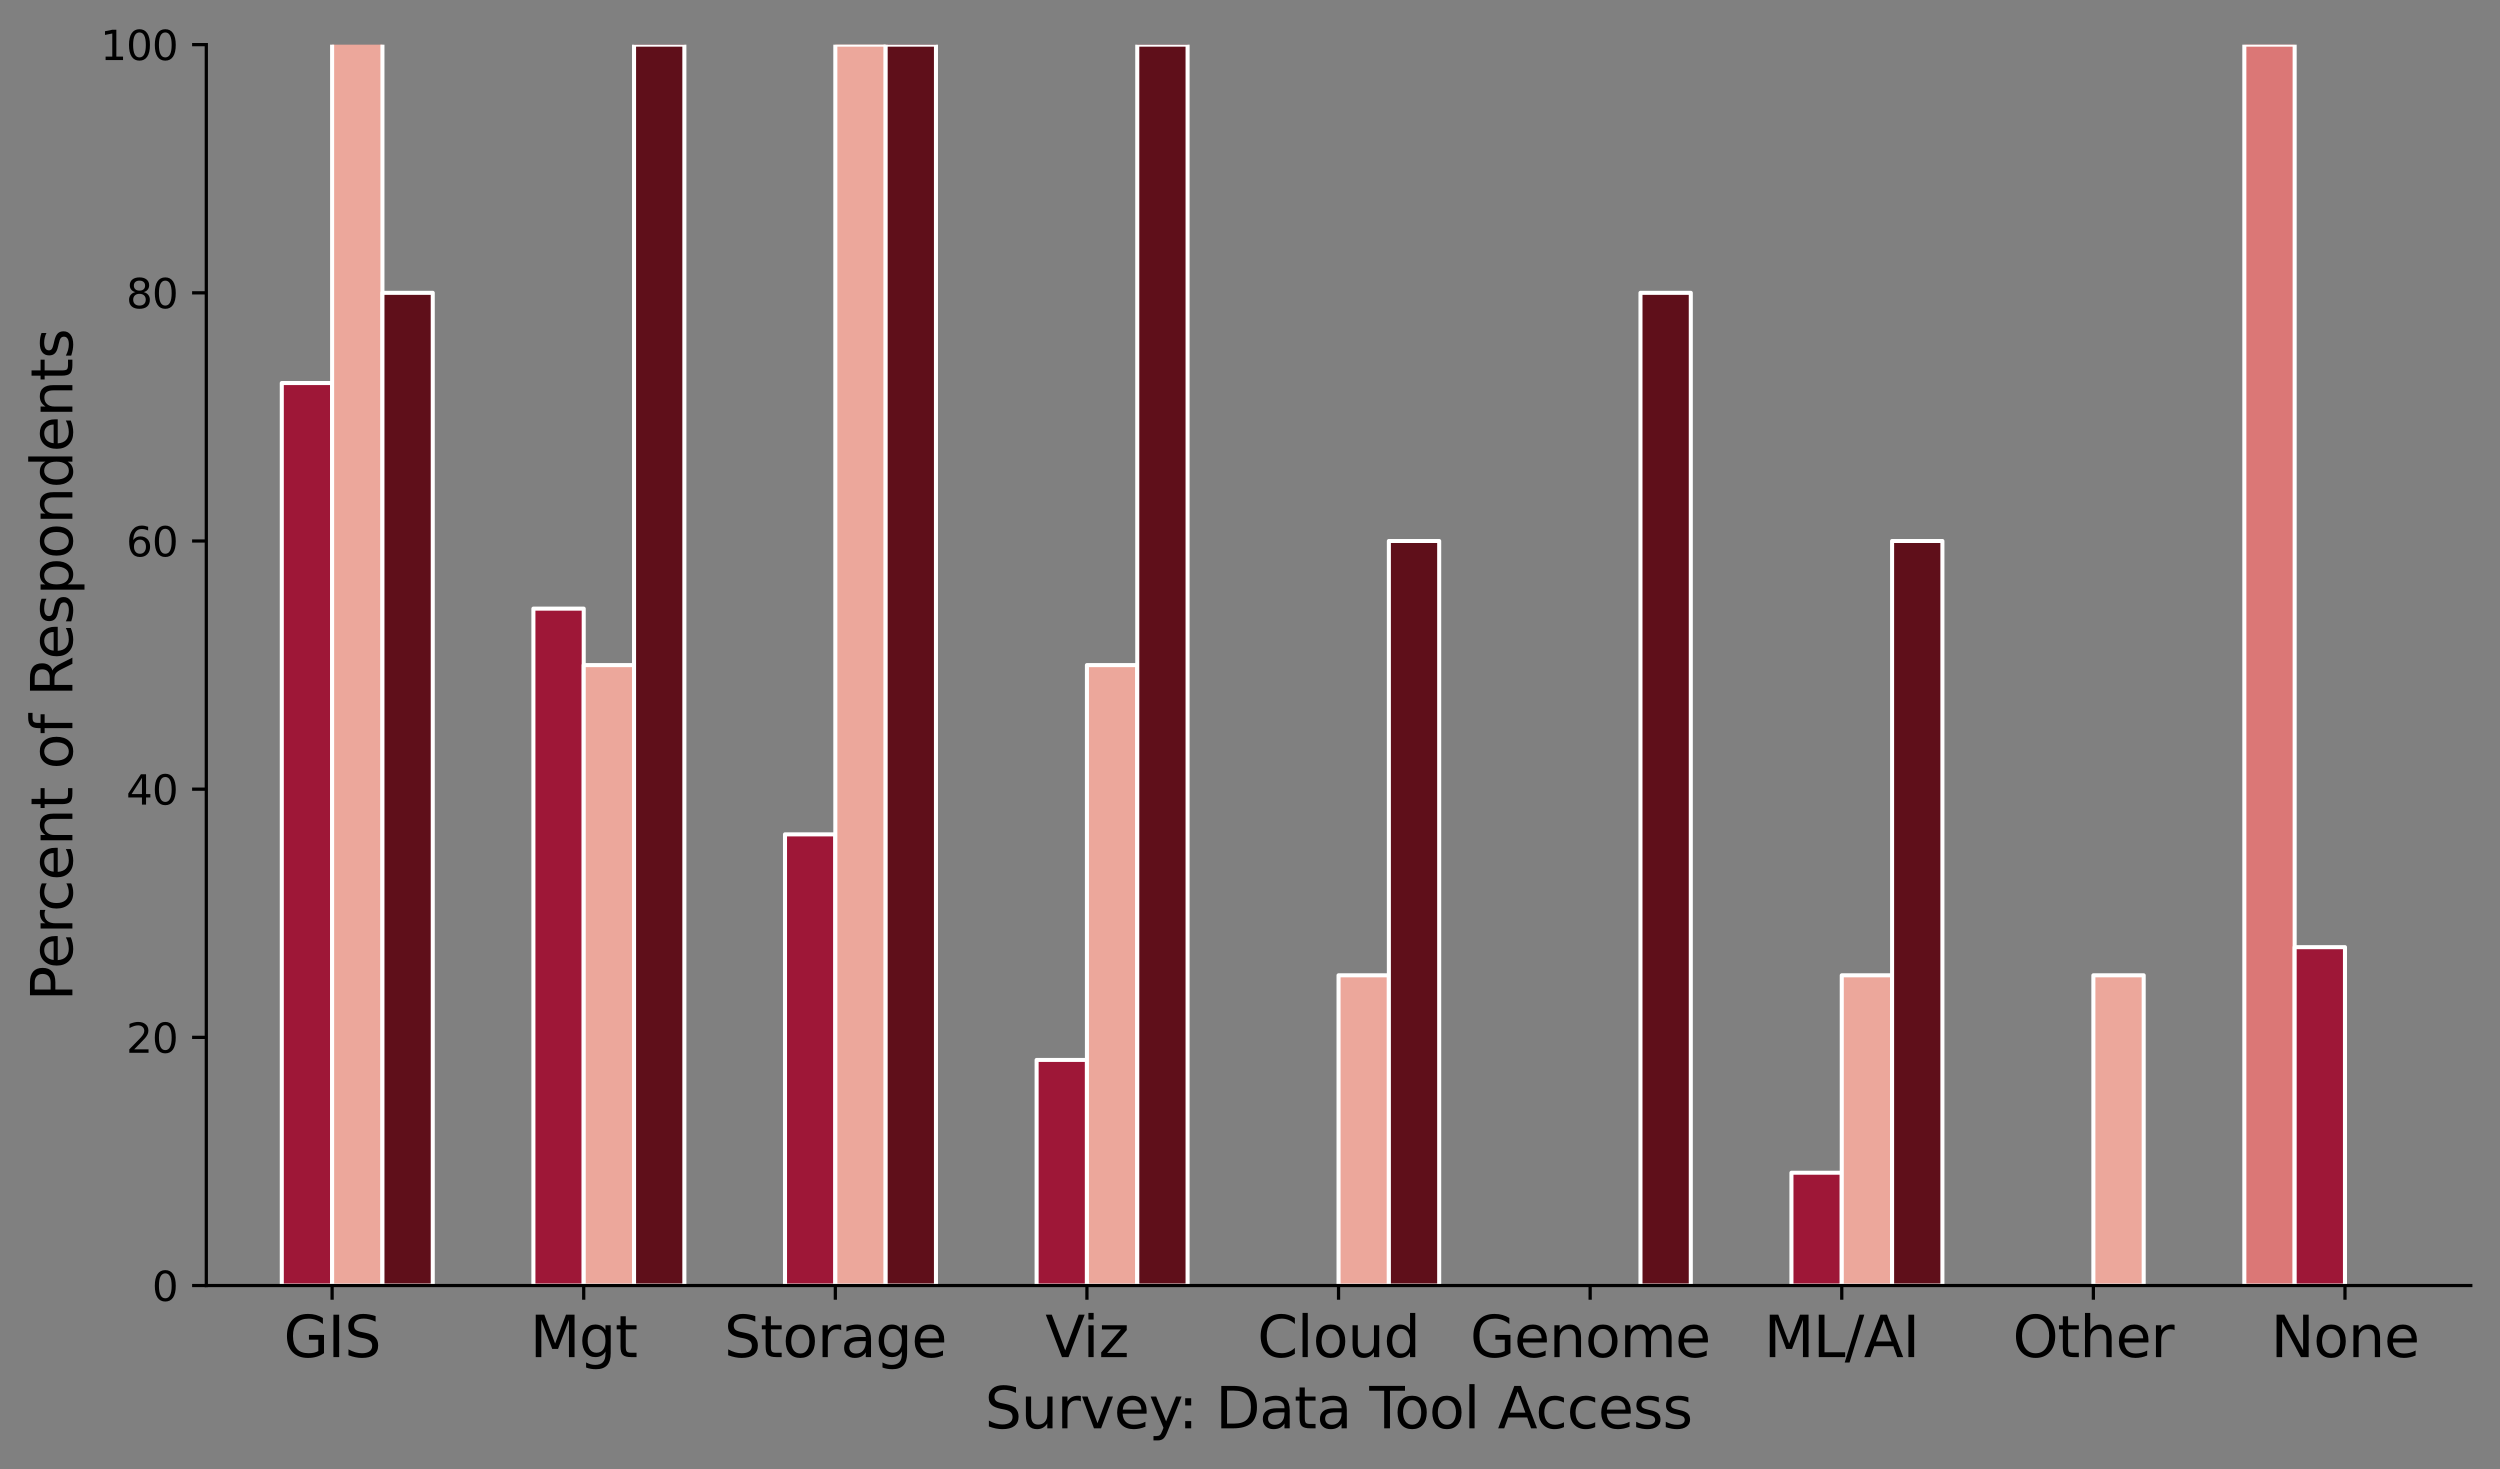 <?xml version="1.0" encoding="utf-8" standalone="no"?>
<!DOCTYPE svg PUBLIC "-//W3C//DTD SVG 1.1//EN"
  "http://www.w3.org/Graphics/SVG/1.1/DTD/svg11.dtd">
<svg xmlns:xlink="http://www.w3.org/1999/xlink" width="616.037pt" height="362.073pt" viewBox="0 0 616.037 362.073" xmlns="http://www.w3.org/2000/svg" version="1.1">
 <rect x="0" y="0" width="616.037" height="362.073" fill="#808080" stroke="none"/>
 <defs>
  <style type="text/css">*{stroke-linejoin: round; stroke-linecap: butt}</style>
 </defs>
 <g id="figure_1">
  <g id="patch_1">
   <path d="M 0 362.073 
L 616.037 362.073 
L 616.037 0 
L 0 0 
L 0 362.073 
z
" style="fill: none"/>
  </g>
  <g id="axes_1">
   <g id="patch_2">
    <path d="M 50.837 316.774 
L 608.837 316.774 
L 608.837 10.999 
L 50.837 10.999 
L 50.837 316.774 
z
" style="fill: none"/>
   </g>
   <g id="patch_3">
    <path d="M 0 0 
z
" clip-path="url(#pbb20e77322)" style="fill: #db7776; stroke: #ffffff; stroke-linejoin: miter"/>
   </g>
   <g id="patch_4">
    <path d="M 0 0 
z
" clip-path="url(#pbb20e77322)" style="fill: #db7776; stroke: #ffffff; stroke-linejoin: miter"/>
   </g>
   <g id="patch_5">
    <path d="M 0 0 
z
" clip-path="url(#pbb20e77322)" style="fill: #db7776; stroke: #ffffff; stroke-linejoin: miter"/>
   </g>
   <g id="patch_6">
    <path d="M 0 0 
z
" clip-path="url(#pbb20e77322)" style="fill: #db7776; stroke: #ffffff; stroke-linejoin: miter"/>
   </g>
   <g id="patch_7">
    <path d="M 0 0 
z
" clip-path="url(#pbb20e77322)" style="fill: #db7776; stroke: #ffffff; stroke-linejoin: miter"/>
   </g>
   <g id="patch_8">
    <path d="M 0 0 
z
" clip-path="url(#pbb20e77322)" style="fill: #db7776; stroke: #ffffff; stroke-linejoin: miter"/>
   </g>
   <g id="patch_9">
    <path d="M 0 0 
z
" clip-path="url(#pbb20e77322)" style="fill: #db7776; stroke: #ffffff; stroke-linejoin: miter"/>
   </g>
   <g id="patch_10">
    <path d="M 0 0 
z
" clip-path="url(#pbb20e77322)" style="fill: #db7776; stroke: #ffffff; stroke-linejoin: miter"/>
   </g>
   <g id="patch_11">
    <path d="M 553.037 316.774 
L 565.437 316.774 
L 565.437 10.999 
L 553.037 10.999 
z
" clip-path="url(#pbb20e77322)" style="fill: #db7776; stroke: #ffffff; stroke-linejoin: miter"/>
   </g>
   <g id="patch_12">
    <path d="M 69.437 316.774 
L 81.837 316.774 
L 81.837 94.384 
L 69.437 94.384 
z
" clip-path="url(#pbb20e77322)" style="fill: #9e1737; stroke: #ffffff; stroke-linejoin: miter"/>
   </g>
   <g id="patch_13">
    <path d="M 131.437 316.774 
L 143.837 316.774 
L 143.837 149.974 
L 131.437 149.974 
z
" clip-path="url(#pbb20e77322)" style="fill: #9e1737; stroke: #ffffff; stroke-linejoin: miter"/>
   </g>
   <g id="patch_14">
    <path d="M 193.437 316.774 
L 205.837 316.774 
L 205.837 205.594 
L 193.437 205.594 
z
" clip-path="url(#pbb20e77322)" style="fill: #9e1737; stroke: #ffffff; stroke-linejoin: miter"/>
   </g>
   <g id="patch_15">
    <path d="M 255.437 316.774 
L 267.837 316.774 
L 267.837 261.184 
L 255.437 261.184 
z
" clip-path="url(#pbb20e77322)" style="fill: #9e1737; stroke: #ffffff; stroke-linejoin: miter"/>
   </g>
   <g id="patch_16">
    <path d="M 0 0 
z
" clip-path="url(#pbb20e77322)" style="fill: #9e1737; stroke: #ffffff; stroke-linejoin: miter"/>
   </g>
   <g id="patch_17">
    <path d="M 0 0 
z
" clip-path="url(#pbb20e77322)" style="fill: #9e1737; stroke: #ffffff; stroke-linejoin: miter"/>
   </g>
   <g id="patch_18">
    <path d="M 441.437 316.774 
L 453.837 316.774 
L 453.837 288.979 
L 441.437 288.979 
z
" clip-path="url(#pbb20e77322)" style="fill: #9e1737; stroke: #ffffff; stroke-linejoin: miter"/>
   </g>
   <g id="patch_19">
    <path d="M 0 0 
z
" clip-path="url(#pbb20e77322)" style="fill: #9e1737; stroke: #ffffff; stroke-linejoin: miter"/>
   </g>
   <g id="patch_20">
    <path d="M 565.437 316.774 
L 577.837 316.774 
L 577.837 233.389 
L 565.437 233.389 
z
" clip-path="url(#pbb20e77322)" style="fill: #9e1737; stroke: #ffffff; stroke-linejoin: miter"/>
   </g>
   <g id="patch_21">
    <path d="M 81.837 316.774 
L 94.237 316.774 
L 94.237 -65.445 
L 81.837 -65.445 
z
" clip-path="url(#pbb20e77322)" style="fill: #eca79b; stroke: #ffffff; stroke-linejoin: miter"/>
   </g>
   <g id="patch_22">
    <path d="M 143.837 316.774 
L 156.237 316.774 
L 156.237 163.887 
L 143.837 163.887 
z
" clip-path="url(#pbb20e77322)" style="fill: #eca79b; stroke: #ffffff; stroke-linejoin: miter"/>
   </g>
   <g id="patch_23">
    <path d="M 205.837 316.774 
L 218.237 316.774 
L 218.237 10.999 
L 205.837 10.999 
z
" clip-path="url(#pbb20e77322)" style="fill: #eca79b; stroke: #ffffff; stroke-linejoin: miter"/>
   </g>
   <g id="patch_24">
    <path d="M 267.837 316.774 
L 280.237 316.774 
L 280.237 163.887 
L 267.837 163.887 
z
" clip-path="url(#pbb20e77322)" style="fill: #eca79b; stroke: #ffffff; stroke-linejoin: miter"/>
   </g>
   <g id="patch_25">
    <path d="M 329.837 316.774 
L 342.237 316.774 
L 342.237 240.33 
L 329.837 240.33 
z
" clip-path="url(#pbb20e77322)" style="fill: #eca79b; stroke: #ffffff; stroke-linejoin: miter"/>
   </g>
   <g id="patch_26">
    <path d="M 0 0 
z
" clip-path="url(#pbb20e77322)" style="fill: #eca79b; stroke: #ffffff; stroke-linejoin: miter"/>
   </g>
   <g id="patch_27">
    <path d="M 453.837 316.774 
L 466.237 316.774 
L 466.237 240.33 
L 453.837 240.33 
z
" clip-path="url(#pbb20e77322)" style="fill: #eca79b; stroke: #ffffff; stroke-linejoin: miter"/>
   </g>
   <g id="patch_28">
    <path d="M 515.837 316.774 
L 528.237 316.774 
L 528.237 240.33 
L 515.837 240.33 
z
" clip-path="url(#pbb20e77322)" style="fill: #eca79b; stroke: #ffffff; stroke-linejoin: miter"/>
   </g>
   <g id="patch_29">
    <path d="M 0 0 
z
" clip-path="url(#pbb20e77322)" style="fill: #eca79b; stroke: #ffffff; stroke-linejoin: miter"/>
   </g>
   <g id="patch_30">
    <path d="M 94.237 316.774 
L 106.637 316.774 
L 106.637 72.154 
L 94.237 72.154 
z
" clip-path="url(#pbb20e77322)" style="fill: #5f0f1a; stroke: #ffffff; stroke-linejoin: miter"/>
   </g>
   <g id="patch_31">
    <path d="M 156.237 316.774 
L 168.637 316.774 
L 168.637 10.999 
L 156.237 10.999 
z
" clip-path="url(#pbb20e77322)" style="fill: #5f0f1a; stroke: #ffffff; stroke-linejoin: miter"/>
   </g>
   <g id="patch_32">
    <path d="M 218.237 316.774 
L 230.637 316.774 
L 230.637 10.999 
L 218.237 10.999 
z
" clip-path="url(#pbb20e77322)" style="fill: #5f0f1a; stroke: #ffffff; stroke-linejoin: miter"/>
   </g>
   <g id="patch_33">
    <path d="M 280.237 316.774 
L 292.637 316.774 
L 292.637 10.999 
L 280.237 10.999 
z
" clip-path="url(#pbb20e77322)" style="fill: #5f0f1a; stroke: #ffffff; stroke-linejoin: miter"/>
   </g>
   <g id="patch_34">
    <path d="M 342.237 316.774 
L 354.637 316.774 
L 354.637 133.309 
L 342.237 133.309 
z
" clip-path="url(#pbb20e77322)" style="fill: #5f0f1a; stroke: #ffffff; stroke-linejoin: miter"/>
   </g>
   <g id="patch_35">
    <path d="M 404.237 316.774 
L 416.637 316.774 
L 416.637 72.154 
L 404.237 72.154 
z
" clip-path="url(#pbb20e77322)" style="fill: #5f0f1a; stroke: #ffffff; stroke-linejoin: miter"/>
   </g>
   <g id="patch_36">
    <path d="M 466.237 316.774 
L 478.637 316.774 
L 478.637 133.309 
L 466.237 133.309 
z
" clip-path="url(#pbb20e77322)" style="fill: #5f0f1a; stroke: #ffffff; stroke-linejoin: miter"/>
   </g>
   <g id="patch_37">
    <path d="M 0 0 
z
" clip-path="url(#pbb20e77322)" style="fill: #5f0f1a; stroke: #ffffff; stroke-linejoin: miter"/>
   </g>
   <g id="patch_38">
    <path d="M 0 0 
z
" clip-path="url(#pbb20e77322)" style="fill: #5f0f1a; stroke: #ffffff; stroke-linejoin: miter"/>
   </g>
   <g id="matplotlib.axis_1">
    <g id="xtick_1">
     <g id="line2d_1">
      <defs>
       <path id="mf52089c537" d="M 0 0 
L 0 3.5 
" style="stroke: #000000; stroke-width: 0.8"/>
      </defs>
      <g>
       <use xlink:href="#mf52089c537" x="81.837" y="316.774" style="stroke: #000000; stroke-width: 0.8"/>
      </g>
     </g>
     <g id="text_1">
      <!-- GIS -->
      <g transform="translate(69.904 334.412)scale(0.14 -0.14)">
       <defs>
        <path id="DejaVuSans-47" d="M 3809 666 
L 3809 1919 
L 2778 1919 
L 2778 2438 
L 4434 2438 
L 4434 434 
Q 4069 175 3628 42 
Q 3188 -91 2688 -91 
Q 1594 -91 976 548 
Q 359 1188 359 2328 
Q 359 3472 976 4111 
Q 1594 4750 2688 4750 
Q 3144 4750 3555 4637 
Q 3966 4525 4313 4306 
L 4313 3634 
Q 3963 3931 3569 4081 
Q 3175 4231 2741 4231 
Q 1884 4231 1454 3753 
Q 1025 3275 1025 2328 
Q 1025 1384 1454 906 
Q 1884 428 2741 428 
Q 3075 428 3337 486 
Q 3600 544 3809 666 
z
" transform="scale(0.016)"/>
        <path id="DejaVuSans-49" d="M 628 4666 
L 1259 4666 
L 1259 0 
L 628 0 
L 628 4666 
z
" transform="scale(0.016)"/>
        <path id="DejaVuSans-53" d="M 3425 4513 
L 3425 3897 
Q 3066 4069 2747 4153 
Q 2428 4238 2131 4238 
Q 1616 4238 1336 4038 
Q 1056 3838 1056 3469 
Q 1056 3159 1242 3001 
Q 1428 2844 1947 2747 
L 2328 2669 
Q 3034 2534 3370 2195 
Q 3706 1856 3706 1288 
Q 3706 609 3251 259 
Q 2797 -91 1919 -91 
Q 1588 -91 1214 -16 
Q 841 59 441 206 
L 441 856 
Q 825 641 1194 531 
Q 1563 422 1919 422 
Q 2459 422 2753 634 
Q 3047 847 3047 1241 
Q 3047 1584 2836 1778 
Q 2625 1972 2144 2069 
L 1759 2144 
Q 1053 2284 737 2584 
Q 422 2884 422 3419 
Q 422 4038 858 4394 
Q 1294 4750 2059 4750 
Q 2388 4750 2728 4690 
Q 3069 4631 3425 4513 
z
" transform="scale(0.016)"/>
       </defs>
       <use xlink:href="#DejaVuSans-47"/>
       <use xlink:href="#DejaVuSans-49" x="77.49"/>
       <use xlink:href="#DejaVuSans-53" x="106.982"/>
      </g>
     </g>
    </g>
    <g id="xtick_2">
     <g id="line2d_2">
      <g>
       <use xlink:href="#mf52089c537" x="143.837" y="316.774" style="stroke: #000000; stroke-width: 0.8"/>
      </g>
     </g>
     <g id="text_2">
      <!-- Mgt -->
      <g transform="translate(130.609 334.412)scale(0.14 -0.14)">
       <defs>
        <path id="DejaVuSans-4d" d="M 628 4666 
L 1569 4666 
L 2759 1491 
L 3956 4666 
L 4897 4666 
L 4897 0 
L 4281 0 
L 4281 4097 
L 3078 897 
L 2444 897 
L 1241 4097 
L 1241 0 
L 628 0 
L 628 4666 
z
" transform="scale(0.016)"/>
        <path id="DejaVuSans-67" d="M 2906 1791 
Q 2906 2416 2648 2759 
Q 2391 3103 1925 3103 
Q 1463 3103 1205 2759 
Q 947 2416 947 1791 
Q 947 1169 1205 825 
Q 1463 481 1925 481 
Q 2391 481 2648 825 
Q 2906 1169 2906 1791 
z
M 3481 434 
Q 3481 -459 3084 -895 
Q 2688 -1331 1869 -1331 
Q 1566 -1331 1297 -1286 
Q 1028 -1241 775 -1147 
L 775 -588 
Q 1028 -725 1275 -790 
Q 1522 -856 1778 -856 
Q 2344 -856 2625 -561 
Q 2906 -266 2906 331 
L 2906 616 
Q 2728 306 2450 153 
Q 2172 0 1784 0 
Q 1141 0 747 490 
Q 353 981 353 1791 
Q 353 2603 747 3093 
Q 1141 3584 1784 3584 
Q 2172 3584 2450 3431 
Q 2728 3278 2906 2969 
L 2906 3500 
L 3481 3500 
L 3481 434 
z
" transform="scale(0.016)"/>
        <path id="DejaVuSans-74" d="M 1172 4494 
L 1172 3500 
L 2356 3500 
L 2356 3053 
L 1172 3053 
L 1172 1153 
Q 1172 725 1289 603 
Q 1406 481 1766 481 
L 2356 481 
L 2356 0 
L 1766 0 
Q 1100 0 847 248 
Q 594 497 594 1153 
L 594 3053 
L 172 3053 
L 172 3500 
L 594 3500 
L 594 4494 
L 1172 4494 
z
" transform="scale(0.016)"/>
       </defs>
       <use xlink:href="#DejaVuSans-4d"/>
       <use xlink:href="#DejaVuSans-67" x="86.279"/>
       <use xlink:href="#DejaVuSans-74" x="149.756"/>
      </g>
     </g>
    </g>
    <g id="xtick_3">
     <g id="line2d_3">
      <g>
       <use xlink:href="#mf52089c537" x="205.837" y="316.774" style="stroke: #000000; stroke-width: 0.8"/>
      </g>
     </g>
     <g id="text_3">
      <!-- Storage -->
      <g transform="translate(178.447 334.412)scale(0.14 -0.14)">
       <defs>
        <path id="DejaVuSans-6f" d="M 1959 3097 
Q 1497 3097 1228 2736 
Q 959 2375 959 1747 
Q 959 1119 1226 758 
Q 1494 397 1959 397 
Q 2419 397 2687 759 
Q 2956 1122 2956 1747 
Q 2956 2369 2687 2733 
Q 2419 3097 1959 3097 
z
M 1959 3584 
Q 2709 3584 3137 3096 
Q 3566 2609 3566 1747 
Q 3566 888 3137 398 
Q 2709 -91 1959 -91 
Q 1206 -91 779 398 
Q 353 888 353 1747 
Q 353 2609 779 3096 
Q 1206 3584 1959 3584 
z
" transform="scale(0.016)"/>
        <path id="DejaVuSans-72" d="M 2631 2963 
Q 2534 3019 2420 3045 
Q 2306 3072 2169 3072 
Q 1681 3072 1420 2755 
Q 1159 2438 1159 1844 
L 1159 0 
L 581 0 
L 581 3500 
L 1159 3500 
L 1159 2956 
Q 1341 3275 1631 3429 
Q 1922 3584 2338 3584 
Q 2397 3584 2469 3576 
Q 2541 3569 2628 3553 
L 2631 2963 
z
" transform="scale(0.016)"/>
        <path id="DejaVuSans-61" d="M 2194 1759 
Q 1497 1759 1228 1600 
Q 959 1441 959 1056 
Q 959 750 1161 570 
Q 1363 391 1709 391 
Q 2188 391 2477 730 
Q 2766 1069 2766 1631 
L 2766 1759 
L 2194 1759 
z
M 3341 1997 
L 3341 0 
L 2766 0 
L 2766 531 
Q 2569 213 2275 61 
Q 1981 -91 1556 -91 
Q 1019 -91 701 211 
Q 384 513 384 1019 
Q 384 1609 779 1909 
Q 1175 2209 1959 2209 
L 2766 2209 
L 2766 2266 
Q 2766 2663 2505 2880 
Q 2244 3097 1772 3097 
Q 1472 3097 1187 3025 
Q 903 2953 641 2809 
L 641 3341 
Q 956 3463 1253 3523 
Q 1550 3584 1831 3584 
Q 2591 3584 2966 3190 
Q 3341 2797 3341 1997 
z
" transform="scale(0.016)"/>
        <path id="DejaVuSans-65" d="M 3597 1894 
L 3597 1613 
L 953 1613 
Q 991 1019 1311 708 
Q 1631 397 2203 397 
Q 2534 397 2845 478 
Q 3156 559 3463 722 
L 3463 178 
Q 3153 47 2828 -22 
Q 2503 -91 2169 -91 
Q 1331 -91 842 396 
Q 353 884 353 1716 
Q 353 2575 817 3079 
Q 1281 3584 2069 3584 
Q 2775 3584 3186 3129 
Q 3597 2675 3597 1894 
z
M 3022 2063 
Q 3016 2534 2758 2815 
Q 2500 3097 2075 3097 
Q 1594 3097 1305 2825 
Q 1016 2553 972 2059 
L 3022 2063 
z
" transform="scale(0.016)"/>
       </defs>
       <use xlink:href="#DejaVuSans-53"/>
       <use xlink:href="#DejaVuSans-74" x="63.477"/>
       <use xlink:href="#DejaVuSans-6f" x="102.686"/>
       <use xlink:href="#DejaVuSans-72" x="163.867"/>
       <use xlink:href="#DejaVuSans-61" x="204.98"/>
       <use xlink:href="#DejaVuSans-67" x="266.26"/>
       <use xlink:href="#DejaVuSans-65" x="329.736"/>
      </g>
     </g>
    </g>
    <g id="xtick_4">
     <g id="line2d_4">
      <g>
       <use xlink:href="#mf52089c537" x="267.837" y="316.774" style="stroke: #000000; stroke-width: 0.8"/>
      </g>
     </g>
     <g id="text_4">
      <!-- Viz -->
      <g transform="translate(257.587 334.412)scale(0.14 -0.14)">
       <defs>
        <path id="DejaVuSans-56" d="M 1831 0 
L 50 4666 
L 709 4666 
L 2188 738 
L 3669 4666 
L 4325 4666 
L 2547 0 
L 1831 0 
z
" transform="scale(0.016)"/>
        <path id="DejaVuSans-69" d="M 603 3500 
L 1178 3500 
L 1178 0 
L 603 0 
L 603 3500 
z
M 603 4863 
L 1178 4863 
L 1178 4134 
L 603 4134 
L 603 4863 
z
" transform="scale(0.016)"/>
        <path id="DejaVuSans-7a" d="M 353 3500 
L 3084 3500 
L 3084 2975 
L 922 459 
L 3084 459 
L 3084 0 
L 275 0 
L 275 525 
L 2438 3041 
L 353 3041 
L 353 3500 
z
" transform="scale(0.016)"/>
       </defs>
       <use xlink:href="#DejaVuSans-56"/>
       <use xlink:href="#DejaVuSans-69" x="66.158"/>
       <use xlink:href="#DejaVuSans-7a" x="93.941"/>
      </g>
     </g>
    </g>
    <g id="xtick_5">
     <g id="line2d_5">
      <g>
       <use xlink:href="#mf52089c537" x="329.837" y="316.774" style="stroke: #000000; stroke-width: 0.8"/>
      </g>
     </g>
     <g id="text_5">
      <!-- Cloud -->
      <g transform="translate(309.841 334.412)scale(0.14 -0.14)">
       <defs>
        <path id="DejaVuSans-43" d="M 4122 4306 
L 4122 3641 
Q 3803 3938 3442 4084 
Q 3081 4231 2675 4231 
Q 1875 4231 1450 3742 
Q 1025 3253 1025 2328 
Q 1025 1406 1450 917 
Q 1875 428 2675 428 
Q 3081 428 3442 575 
Q 3803 722 4122 1019 
L 4122 359 
Q 3791 134 3420 21 
Q 3050 -91 2638 -91 
Q 1578 -91 968 557 
Q 359 1206 359 2328 
Q 359 3453 968 4101 
Q 1578 4750 2638 4750 
Q 3056 4750 3426 4639 
Q 3797 4528 4122 4306 
z
" transform="scale(0.016)"/>
        <path id="DejaVuSans-6c" d="M 603 4863 
L 1178 4863 
L 1178 0 
L 603 0 
L 603 4863 
z
" transform="scale(0.016)"/>
        <path id="DejaVuSans-75" d="M 544 1381 
L 544 3500 
L 1119 3500 
L 1119 1403 
Q 1119 906 1312 657 
Q 1506 409 1894 409 
Q 2359 409 2629 706 
Q 2900 1003 2900 1516 
L 2900 3500 
L 3475 3500 
L 3475 0 
L 2900 0 
L 2900 538 
Q 2691 219 2414 64 
Q 2138 -91 1772 -91 
Q 1169 -91 856 284 
Q 544 659 544 1381 
z
M 1991 3584 
L 1991 3584 
z
" transform="scale(0.016)"/>
        <path id="DejaVuSans-64" d="M 2906 2969 
L 2906 4863 
L 3481 4863 
L 3481 0 
L 2906 0 
L 2906 525 
Q 2725 213 2448 61 
Q 2172 -91 1784 -91 
Q 1150 -91 751 415 
Q 353 922 353 1747 
Q 353 2572 751 3078 
Q 1150 3584 1784 3584 
Q 2172 3584 2448 3432 
Q 2725 3281 2906 2969 
z
M 947 1747 
Q 947 1113 1208 752 
Q 1469 391 1925 391 
Q 2381 391 2643 752 
Q 2906 1113 2906 1747 
Q 2906 2381 2643 2742 
Q 2381 3103 1925 3103 
Q 1469 3103 1208 2742 
Q 947 2381 947 1747 
z
" transform="scale(0.016)"/>
       </defs>
       <use xlink:href="#DejaVuSans-43"/>
       <use xlink:href="#DejaVuSans-6c" x="69.824"/>
       <use xlink:href="#DejaVuSans-6f" x="97.607"/>
       <use xlink:href="#DejaVuSans-75" x="158.789"/>
       <use xlink:href="#DejaVuSans-64" x="222.168"/>
      </g>
     </g>
    </g>
    <g id="xtick_6">
     <g id="line2d_6">
      <g>
       <use xlink:href="#mf52089c537" x="391.837" y="316.774" style="stroke: #000000; stroke-width: 0.8"/>
      </g>
     </g>
     <g id="text_6">
      <!-- Genome -->
      <g transform="translate(362.261 334.412)scale(0.14 -0.14)">
       <defs>
        <path id="DejaVuSans-6e" d="M 3513 2113 
L 3513 0 
L 2938 0 
L 2938 2094 
Q 2938 2591 2744 2837 
Q 2550 3084 2163 3084 
Q 1697 3084 1428 2787 
Q 1159 2491 1159 1978 
L 1159 0 
L 581 0 
L 581 3500 
L 1159 3500 
L 1159 2956 
Q 1366 3272 1645 3428 
Q 1925 3584 2291 3584 
Q 2894 3584 3203 3211 
Q 3513 2838 3513 2113 
z
" transform="scale(0.016)"/>
        <path id="DejaVuSans-6d" d="M 3328 2828 
Q 3544 3216 3844 3400 
Q 4144 3584 4550 3584 
Q 5097 3584 5394 3201 
Q 5691 2819 5691 2113 
L 5691 0 
L 5113 0 
L 5113 2094 
Q 5113 2597 4934 2840 
Q 4756 3084 4391 3084 
Q 3944 3084 3684 2787 
Q 3425 2491 3425 1978 
L 3425 0 
L 2847 0 
L 2847 2094 
Q 2847 2600 2669 2842 
Q 2491 3084 2119 3084 
Q 1678 3084 1418 2786 
Q 1159 2488 1159 1978 
L 1159 0 
L 581 0 
L 581 3500 
L 1159 3500 
L 1159 2956 
Q 1356 3278 1631 3431 
Q 1906 3584 2284 3584 
Q 2666 3584 2933 3390 
Q 3200 3197 3328 2828 
z
" transform="scale(0.016)"/>
       </defs>
       <use xlink:href="#DejaVuSans-47"/>
       <use xlink:href="#DejaVuSans-65" x="77.49"/>
       <use xlink:href="#DejaVuSans-6e" x="139.014"/>
       <use xlink:href="#DejaVuSans-6f" x="202.393"/>
       <use xlink:href="#DejaVuSans-6d" x="263.574"/>
       <use xlink:href="#DejaVuSans-65" x="360.986"/>
      </g>
     </g>
    </g>
    <g id="xtick_7">
     <g id="line2d_7">
      <g>
       <use xlink:href="#mf52089c537" x="453.837" y="316.774" style="stroke: #000000; stroke-width: 0.8"/>
      </g>
     </g>
     <g id="text_7">
      <!-- ML/AI -->
      <g transform="translate(434.685 334.412)scale(0.14 -0.14)">
       <defs>
        <path id="DejaVuSans-4c" d="M 628 4666 
L 1259 4666 
L 1259 531 
L 3531 531 
L 3531 0 
L 628 0 
L 628 4666 
z
" transform="scale(0.016)"/>
        <path id="DejaVuSans-2f" d="M 1625 4666 
L 2156 4666 
L 531 -594 
L 0 -594 
L 1625 4666 
z
" transform="scale(0.016)"/>
        <path id="DejaVuSans-41" d="M 2188 4044 
L 1331 1722 
L 3047 1722 
L 2188 4044 
z
M 1831 4666 
L 2547 4666 
L 4325 0 
L 3669 0 
L 3244 1197 
L 1141 1197 
L 716 0 
L 50 0 
L 1831 4666 
z
" transform="scale(0.016)"/>
       </defs>
       <use xlink:href="#DejaVuSans-4d"/>
       <use xlink:href="#DejaVuSans-4c" x="86.279"/>
       <use xlink:href="#DejaVuSans-2f" x="141.992"/>
       <use xlink:href="#DejaVuSans-41" x="175.684"/>
       <use xlink:href="#DejaVuSans-49" x="244.092"/>
      </g>
     </g>
    </g>
    <g id="xtick_8">
     <g id="line2d_8">
      <g>
       <use xlink:href="#mf52089c537" x="515.837" y="316.774" style="stroke: #000000; stroke-width: 0.8"/>
      </g>
     </g>
     <g id="text_8">
      <!-- Other -->
      <g transform="translate(495.961 334.412)scale(0.14 -0.14)">
       <defs>
        <path id="DejaVuSans-4f" d="M 2522 4238 
Q 1834 4238 1429 3725 
Q 1025 3213 1025 2328 
Q 1025 1447 1429 934 
Q 1834 422 2522 422 
Q 3209 422 3611 934 
Q 4013 1447 4013 2328 
Q 4013 3213 3611 3725 
Q 3209 4238 2522 4238 
z
M 2522 4750 
Q 3503 4750 4090 4092 
Q 4678 3434 4678 2328 
Q 4678 1225 4090 567 
Q 3503 -91 2522 -91 
Q 1538 -91 948 565 
Q 359 1222 359 2328 
Q 359 3434 948 4092 
Q 1538 4750 2522 4750 
z
" transform="scale(0.016)"/>
        <path id="DejaVuSans-68" d="M 3513 2113 
L 3513 0 
L 2938 0 
L 2938 2094 
Q 2938 2591 2744 2837 
Q 2550 3084 2163 3084 
Q 1697 3084 1428 2787 
Q 1159 2491 1159 1978 
L 1159 0 
L 581 0 
L 581 4863 
L 1159 4863 
L 1159 2956 
Q 1366 3272 1645 3428 
Q 1925 3584 2291 3584 
Q 2894 3584 3203 3211 
Q 3513 2838 3513 2113 
z
" transform="scale(0.016)"/>
       </defs>
       <use xlink:href="#DejaVuSans-4f"/>
       <use xlink:href="#DejaVuSans-74" x="78.711"/>
       <use xlink:href="#DejaVuSans-68" x="117.92"/>
       <use xlink:href="#DejaVuSans-65" x="181.299"/>
       <use xlink:href="#DejaVuSans-72" x="242.822"/>
      </g>
     </g>
    </g>
    <g id="xtick_9">
     <g id="line2d_9">
      <g>
       <use xlink:href="#mf52089c537" x="577.837" y="316.774" style="stroke: #000000; stroke-width: 0.8"/>
      </g>
     </g>
     <g id="text_9">
      <!-- None -->
      <g transform="translate(559.573 334.412)scale(0.14 -0.14)">
       <defs>
        <path id="DejaVuSans-4e" d="M 628 4666 
L 1478 4666 
L 3547 763 
L 3547 4666 
L 4159 4666 
L 4159 0 
L 3309 0 
L 1241 3903 
L 1241 0 
L 628 0 
L 628 4666 
z
" transform="scale(0.016)"/>
       </defs>
       <use xlink:href="#DejaVuSans-4e"/>
       <use xlink:href="#DejaVuSans-6f" x="74.805"/>
       <use xlink:href="#DejaVuSans-6e" x="135.986"/>
       <use xlink:href="#DejaVuSans-65" x="199.365"/>
      </g>
     </g>
    </g>
    <g id="text_10">
     <!-- Survey: Data Tool Access -->
     <g transform="translate(242.687 351.961)scale(0.14 -0.14)">
      <defs>
       <path id="DejaVuSans-76" d="M 191 3500 
L 800 3500 
L 1894 563 
L 2988 3500 
L 3597 3500 
L 2284 0 
L 1503 0 
L 191 3500 
z
" transform="scale(0.016)"/>
       <path id="DejaVuSans-79" d="M 2059 -325 
Q 1816 -950 1584 -1140 
Q 1353 -1331 966 -1331 
L 506 -1331 
L 506 -850 
L 844 -850 
Q 1081 -850 1212 -737 
Q 1344 -625 1503 -206 
L 1606 56 
L 191 3500 
L 800 3500 
L 1894 763 
L 2988 3500 
L 3597 3500 
L 2059 -325 
z
" transform="scale(0.016)"/>
       <path id="DejaVuSans-3a" d="M 750 794 
L 1409 794 
L 1409 0 
L 750 0 
L 750 794 
z
M 750 3309 
L 1409 3309 
L 1409 2516 
L 750 2516 
L 750 3309 
z
" transform="scale(0.016)"/>
       <path id="DejaVuSans-20" transform="scale(0.016)"/>
       <path id="DejaVuSans-44" d="M 1259 4147 
L 1259 519 
L 2022 519 
Q 2988 519 3436 956 
Q 3884 1394 3884 2338 
Q 3884 3275 3436 3711 
Q 2988 4147 2022 4147 
L 1259 4147 
z
M 628 4666 
L 1925 4666 
Q 3281 4666 3915 4102 
Q 4550 3538 4550 2338 
Q 4550 1131 3912 565 
Q 3275 0 1925 0 
L 628 0 
L 628 4666 
z
" transform="scale(0.016)"/>
       <path id="DejaVuSans-54" d="M -19 4666 
L 3928 4666 
L 3928 4134 
L 2272 4134 
L 2272 0 
L 1638 0 
L 1638 4134 
L -19 4134 
L -19 4666 
z
" transform="scale(0.016)"/>
       <path id="DejaVuSans-63" d="M 3122 3366 
L 3122 2828 
Q 2878 2963 2633 3030 
Q 2388 3097 2138 3097 
Q 1578 3097 1268 2742 
Q 959 2388 959 1747 
Q 959 1106 1268 751 
Q 1578 397 2138 397 
Q 2388 397 2633 464 
Q 2878 531 3122 666 
L 3122 134 
Q 2881 22 2623 -34 
Q 2366 -91 2075 -91 
Q 1284 -91 818 406 
Q 353 903 353 1747 
Q 353 2603 823 3093 
Q 1294 3584 2113 3584 
Q 2378 3584 2631 3529 
Q 2884 3475 3122 3366 
z
" transform="scale(0.016)"/>
       <path id="DejaVuSans-73" d="M 2834 3397 
L 2834 2853 
Q 2591 2978 2328 3040 
Q 2066 3103 1784 3103 
Q 1356 3103 1142 2972 
Q 928 2841 928 2578 
Q 928 2378 1081 2264 
Q 1234 2150 1697 2047 
L 1894 2003 
Q 2506 1872 2764 1633 
Q 3022 1394 3022 966 
Q 3022 478 2636 193 
Q 2250 -91 1575 -91 
Q 1294 -91 989 -36 
Q 684 19 347 128 
L 347 722 
Q 666 556 975 473 
Q 1284 391 1588 391 
Q 1994 391 2212 530 
Q 2431 669 2431 922 
Q 2431 1156 2273 1281 
Q 2116 1406 1581 1522 
L 1381 1569 
Q 847 1681 609 1914 
Q 372 2147 372 2553 
Q 372 3047 722 3315 
Q 1072 3584 1716 3584 
Q 2034 3584 2315 3537 
Q 2597 3491 2834 3397 
z
" transform="scale(0.016)"/>
      </defs>
      <use xlink:href="#DejaVuSans-53"/>
      <use xlink:href="#DejaVuSans-75" x="63.477"/>
      <use xlink:href="#DejaVuSans-72" x="126.855"/>
      <use xlink:href="#DejaVuSans-76" x="167.969"/>
      <use xlink:href="#DejaVuSans-65" x="227.148"/>
      <use xlink:href="#DejaVuSans-79" x="288.672"/>
      <use xlink:href="#DejaVuSans-3a" x="340.602"/>
      <use xlink:href="#DejaVuSans-20" x="374.293"/>
      <use xlink:href="#DejaVuSans-44" x="406.08"/>
      <use xlink:href="#DejaVuSans-61" x="483.082"/>
      <use xlink:href="#DejaVuSans-74" x="544.361"/>
      <use xlink:href="#DejaVuSans-61" x="583.57"/>
      <use xlink:href="#DejaVuSans-20" x="644.85"/>
      <use xlink:href="#DejaVuSans-54" x="676.637"/>
      <use xlink:href="#DejaVuSans-6f" x="720.721"/>
      <use xlink:href="#DejaVuSans-6f" x="781.902"/>
      <use xlink:href="#DejaVuSans-6c" x="843.084"/>
      <use xlink:href="#DejaVuSans-20" x="870.867"/>
      <use xlink:href="#DejaVuSans-41" x="902.654"/>
      <use xlink:href="#DejaVuSans-63" x="969.312"/>
      <use xlink:href="#DejaVuSans-63" x="1024.293"/>
      <use xlink:href="#DejaVuSans-65" x="1079.273"/>
      <use xlink:href="#DejaVuSans-73" x="1140.797"/>
      <use xlink:href="#DejaVuSans-73" x="1192.896"/>
     </g>
    </g>
   </g>
   <g id="matplotlib.axis_2">
    <g id="ytick_1">
     <g id="line2d_10">
      <defs>
       <path id="mbf96e56662" d="M 0 0 
L -3.5 0 
" style="stroke: #000000; stroke-width: 0.8"/>
      </defs>
      <g>
       <use xlink:href="#mbf96e56662" x="50.837" y="316.774" style="stroke: #000000; stroke-width: 0.8"/>
      </g>
     </g>
     <g id="text_11">
      <!-- 0 -->
      <g transform="translate(37.474 320.573)scale(0.1 -0.1)">
       <defs>
        <path id="DejaVuSans-30" d="M 2034 4250 
Q 1547 4250 1301 3770 
Q 1056 3291 1056 2328 
Q 1056 1369 1301 889 
Q 1547 409 2034 409 
Q 2525 409 2770 889 
Q 3016 1369 3016 2328 
Q 3016 3291 2770 3770 
Q 2525 4250 2034 4250 
z
M 2034 4750 
Q 2819 4750 3233 4129 
Q 3647 3509 3647 2328 
Q 3647 1150 3233 529 
Q 2819 -91 2034 -91 
Q 1250 -91 836 529 
Q 422 1150 422 2328 
Q 422 3509 836 4129 
Q 1250 4750 2034 4750 
z
" transform="scale(0.016)"/>
       </defs>
       <use xlink:href="#DejaVuSans-30"/>
      </g>
     </g>
    </g>
    <g id="ytick_2">
     <g id="line2d_11">
      <g>
       <use xlink:href="#mbf96e56662" x="50.837" y="255.619" style="stroke: #000000; stroke-width: 0.8"/>
      </g>
     </g>
     <g id="text_12">
      <!-- 20 -->
      <g transform="translate(31.112 259.418)scale(0.1 -0.1)">
       <defs>
        <path id="DejaVuSans-32" d="M 1228 531 
L 3431 531 
L 3431 0 
L 469 0 
L 469 531 
Q 828 903 1448 1529 
Q 2069 2156 2228 2338 
Q 2531 2678 2651 2914 
Q 2772 3150 2772 3378 
Q 2772 3750 2511 3984 
Q 2250 4219 1831 4219 
Q 1534 4219 1204 4116 
Q 875 4013 500 3803 
L 500 4441 
Q 881 4594 1212 4672 
Q 1544 4750 1819 4750 
Q 2544 4750 2975 4387 
Q 3406 4025 3406 3419 
Q 3406 3131 3298 2873 
Q 3191 2616 2906 2266 
Q 2828 2175 2409 1742 
Q 1991 1309 1228 531 
z
" transform="scale(0.016)"/>
       </defs>
       <use xlink:href="#DejaVuSans-32"/>
       <use xlink:href="#DejaVuSans-30" x="63.623"/>
      </g>
     </g>
    </g>
    <g id="ytick_3">
     <g id="line2d_12">
      <g>
       <use xlink:href="#mbf96e56662" x="50.837" y="194.464" style="stroke: #000000; stroke-width: 0.8"/>
      </g>
     </g>
     <g id="text_13">
      <!-- 40 -->
      <g transform="translate(31.112 198.263)scale(0.1 -0.1)">
       <defs>
        <path id="DejaVuSans-34" d="M 2419 4116 
L 825 1625 
L 2419 1625 
L 2419 4116 
z
M 2253 4666 
L 3047 4666 
L 3047 1625 
L 3713 1625 
L 3713 1100 
L 3047 1100 
L 3047 0 
L 2419 0 
L 2419 1100 
L 313 1100 
L 313 1709 
L 2253 4666 
z
" transform="scale(0.016)"/>
       </defs>
       <use xlink:href="#DejaVuSans-34"/>
       <use xlink:href="#DejaVuSans-30" x="63.623"/>
      </g>
     </g>
    </g>
    <g id="ytick_4">
     <g id="line2d_13">
      <g>
       <use xlink:href="#mbf96e56662" x="50.837" y="133.309" style="stroke: #000000; stroke-width: 0.8"/>
      </g>
     </g>
     <g id="text_14">
      <!-- 60 -->
      <g transform="translate(31.112 137.108)scale(0.1 -0.1)">
       <defs>
        <path id="DejaVuSans-36" d="M 2113 2584 
Q 1688 2584 1439 2293 
Q 1191 2003 1191 1497 
Q 1191 994 1439 701 
Q 1688 409 2113 409 
Q 2538 409 2786 701 
Q 3034 994 3034 1497 
Q 3034 2003 2786 2293 
Q 2538 2584 2113 2584 
z
M 3366 4563 
L 3366 3988 
Q 3128 4100 2886 4159 
Q 2644 4219 2406 4219 
Q 1781 4219 1451 3797 
Q 1122 3375 1075 2522 
Q 1259 2794 1537 2939 
Q 1816 3084 2150 3084 
Q 2853 3084 3261 2657 
Q 3669 2231 3669 1497 
Q 3669 778 3244 343 
Q 2819 -91 2113 -91 
Q 1303 -91 875 529 
Q 447 1150 447 2328 
Q 447 3434 972 4092 
Q 1497 4750 2381 4750 
Q 2619 4750 2861 4703 
Q 3103 4656 3366 4563 
z
" transform="scale(0.016)"/>
       </defs>
       <use xlink:href="#DejaVuSans-36"/>
       <use xlink:href="#DejaVuSans-30" x="63.623"/>
      </g>
     </g>
    </g>
    <g id="ytick_5">
     <g id="line2d_14">
      <g>
       <use xlink:href="#mbf96e56662" x="50.837" y="72.154" style="stroke: #000000; stroke-width: 0.8"/>
      </g>
     </g>
     <g id="text_15">
      <!-- 80 -->
      <g transform="translate(31.112 75.953)scale(0.1 -0.1)">
       <defs>
        <path id="DejaVuSans-38" d="M 2034 2216 
Q 1584 2216 1326 1975 
Q 1069 1734 1069 1313 
Q 1069 891 1326 650 
Q 1584 409 2034 409 
Q 2484 409 2743 651 
Q 3003 894 3003 1313 
Q 3003 1734 2745 1975 
Q 2488 2216 2034 2216 
z
M 1403 2484 
Q 997 2584 770 2862 
Q 544 3141 544 3541 
Q 544 4100 942 4425 
Q 1341 4750 2034 4750 
Q 2731 4750 3128 4425 
Q 3525 4100 3525 3541 
Q 3525 3141 3298 2862 
Q 3072 2584 2669 2484 
Q 3125 2378 3379 2068 
Q 3634 1759 3634 1313 
Q 3634 634 3220 271 
Q 2806 -91 2034 -91 
Q 1263 -91 848 271 
Q 434 634 434 1313 
Q 434 1759 690 2068 
Q 947 2378 1403 2484 
z
M 1172 3481 
Q 1172 3119 1398 2916 
Q 1625 2713 2034 2713 
Q 2441 2713 2670 2916 
Q 2900 3119 2900 3481 
Q 2900 3844 2670 4047 
Q 2441 4250 2034 4250 
Q 1625 4250 1398 4047 
Q 1172 3844 1172 3481 
z
" transform="scale(0.016)"/>
       </defs>
       <use xlink:href="#DejaVuSans-38"/>
       <use xlink:href="#DejaVuSans-30" x="63.623"/>
      </g>
     </g>
    </g>
    <g id="ytick_6">
     <g id="line2d_15">
      <g>
       <use xlink:href="#mbf96e56662" x="50.837" y="10.999" style="stroke: #000000; stroke-width: 0.8"/>
      </g>
     </g>
     <g id="text_16">
      <!-- 100 -->
      <g transform="translate(24.749 14.798)scale(0.1 -0.1)">
       <defs>
        <path id="DejaVuSans-31" d="M 794 531 
L 1825 531 
L 1825 4091 
L 703 3866 
L 703 4441 
L 1819 4666 
L 2450 4666 
L 2450 531 
L 3481 531 
L 3481 0 
L 794 0 
L 794 531 
z
" transform="scale(0.016)"/>
       </defs>
       <use xlink:href="#DejaVuSans-31"/>
       <use xlink:href="#DejaVuSans-30" x="63.623"/>
       <use xlink:href="#DejaVuSans-30" x="127.246"/>
      </g>
     </g>
    </g>
    <g id="text_17">
     <!-- Percent of Respondents -->
     <g transform="translate(17.838 246.658)rotate(-90)scale(0.14 -0.14)">
      <defs>
       <path id="DejaVuSans-50" d="M 1259 4147 
L 1259 2394 
L 2053 2394 
Q 2494 2394 2734 2622 
Q 2975 2850 2975 3272 
Q 2975 3691 2734 3919 
Q 2494 4147 2053 4147 
L 1259 4147 
z
M 628 4666 
L 2053 4666 
Q 2838 4666 3239 4311 
Q 3641 3956 3641 3272 
Q 3641 2581 3239 2228 
Q 2838 1875 2053 1875 
L 1259 1875 
L 1259 0 
L 628 0 
L 628 4666 
z
" transform="scale(0.016)"/>
       <path id="DejaVuSans-66" d="M 2375 4863 
L 2375 4384 
L 1825 4384 
Q 1516 4384 1395 4259 
Q 1275 4134 1275 3809 
L 1275 3500 
L 2222 3500 
L 2222 3053 
L 1275 3053 
L 1275 0 
L 697 0 
L 697 3053 
L 147 3053 
L 147 3500 
L 697 3500 
L 697 3744 
Q 697 4328 969 4595 
Q 1241 4863 1831 4863 
L 2375 4863 
z
" transform="scale(0.016)"/>
       <path id="DejaVuSans-52" d="M 2841 2188 
Q 3044 2119 3236 1894 
Q 3428 1669 3622 1275 
L 4263 0 
L 3584 0 
L 2988 1197 
Q 2756 1666 2539 1819 
Q 2322 1972 1947 1972 
L 1259 1972 
L 1259 0 
L 628 0 
L 628 4666 
L 2053 4666 
Q 2853 4666 3247 4331 
Q 3641 3997 3641 3322 
Q 3641 2881 3436 2590 
Q 3231 2300 2841 2188 
z
M 1259 4147 
L 1259 2491 
L 2053 2491 
Q 2509 2491 2742 2702 
Q 2975 2913 2975 3322 
Q 2975 3731 2742 3939 
Q 2509 4147 2053 4147 
L 1259 4147 
z
" transform="scale(0.016)"/>
       <path id="DejaVuSans-70" d="M 1159 525 
L 1159 -1331 
L 581 -1331 
L 581 3500 
L 1159 3500 
L 1159 2969 
Q 1341 3281 1617 3432 
Q 1894 3584 2278 3584 
Q 2916 3584 3314 3078 
Q 3713 2572 3713 1747 
Q 3713 922 3314 415 
Q 2916 -91 2278 -91 
Q 1894 -91 1617 61 
Q 1341 213 1159 525 
z
M 3116 1747 
Q 3116 2381 2855 2742 
Q 2594 3103 2138 3103 
Q 1681 3103 1420 2742 
Q 1159 2381 1159 1747 
Q 1159 1113 1420 752 
Q 1681 391 2138 391 
Q 2594 391 2855 752 
Q 3116 1113 3116 1747 
z
" transform="scale(0.016)"/>
      </defs>
      <use xlink:href="#DejaVuSans-50"/>
      <use xlink:href="#DejaVuSans-65" x="56.678"/>
      <use xlink:href="#DejaVuSans-72" x="118.201"/>
      <use xlink:href="#DejaVuSans-63" x="157.064"/>
      <use xlink:href="#DejaVuSans-65" x="212.045"/>
      <use xlink:href="#DejaVuSans-6e" x="273.568"/>
      <use xlink:href="#DejaVuSans-74" x="336.947"/>
      <use xlink:href="#DejaVuSans-20" x="376.156"/>
      <use xlink:href="#DejaVuSans-6f" x="407.943"/>
      <use xlink:href="#DejaVuSans-66" x="469.125"/>
      <use xlink:href="#DejaVuSans-20" x="504.33"/>
      <use xlink:href="#DejaVuSans-52" x="536.117"/>
      <use xlink:href="#DejaVuSans-65" x="601.1"/>
      <use xlink:href="#DejaVuSans-73" x="662.623"/>
      <use xlink:href="#DejaVuSans-70" x="714.723"/>
      <use xlink:href="#DejaVuSans-6f" x="778.199"/>
      <use xlink:href="#DejaVuSans-6e" x="839.381"/>
      <use xlink:href="#DejaVuSans-64" x="902.76"/>
      <use xlink:href="#DejaVuSans-65" x="966.236"/>
      <use xlink:href="#DejaVuSans-6e" x="1027.76"/>
      <use xlink:href="#DejaVuSans-74" x="1091.139"/>
      <use xlink:href="#DejaVuSans-73" x="1130.348"/>
     </g>
    </g>
   </g>
   <g id="patch_39">
    <path d="M 50.837 316.774 
L 50.837 10.999 
" style="fill: none; stroke: #000000; stroke-width: 0.8; stroke-linejoin: miter; stroke-linecap: square"/>
   </g>
   <g id="patch_40">
    <path d="M 50.837 316.774 
L 608.837 316.774 
" style="fill: none; stroke: #000000; stroke-width: 0.8; stroke-linejoin: miter; stroke-linecap: square"/>
   </g>
  </g>
 </g>
 <defs>
  <clipPath id="pbb20e77322">
   <rect x="50.837" y="10.999" width="558" height="305.775"/>
  </clipPath>
 </defs>
</svg>
